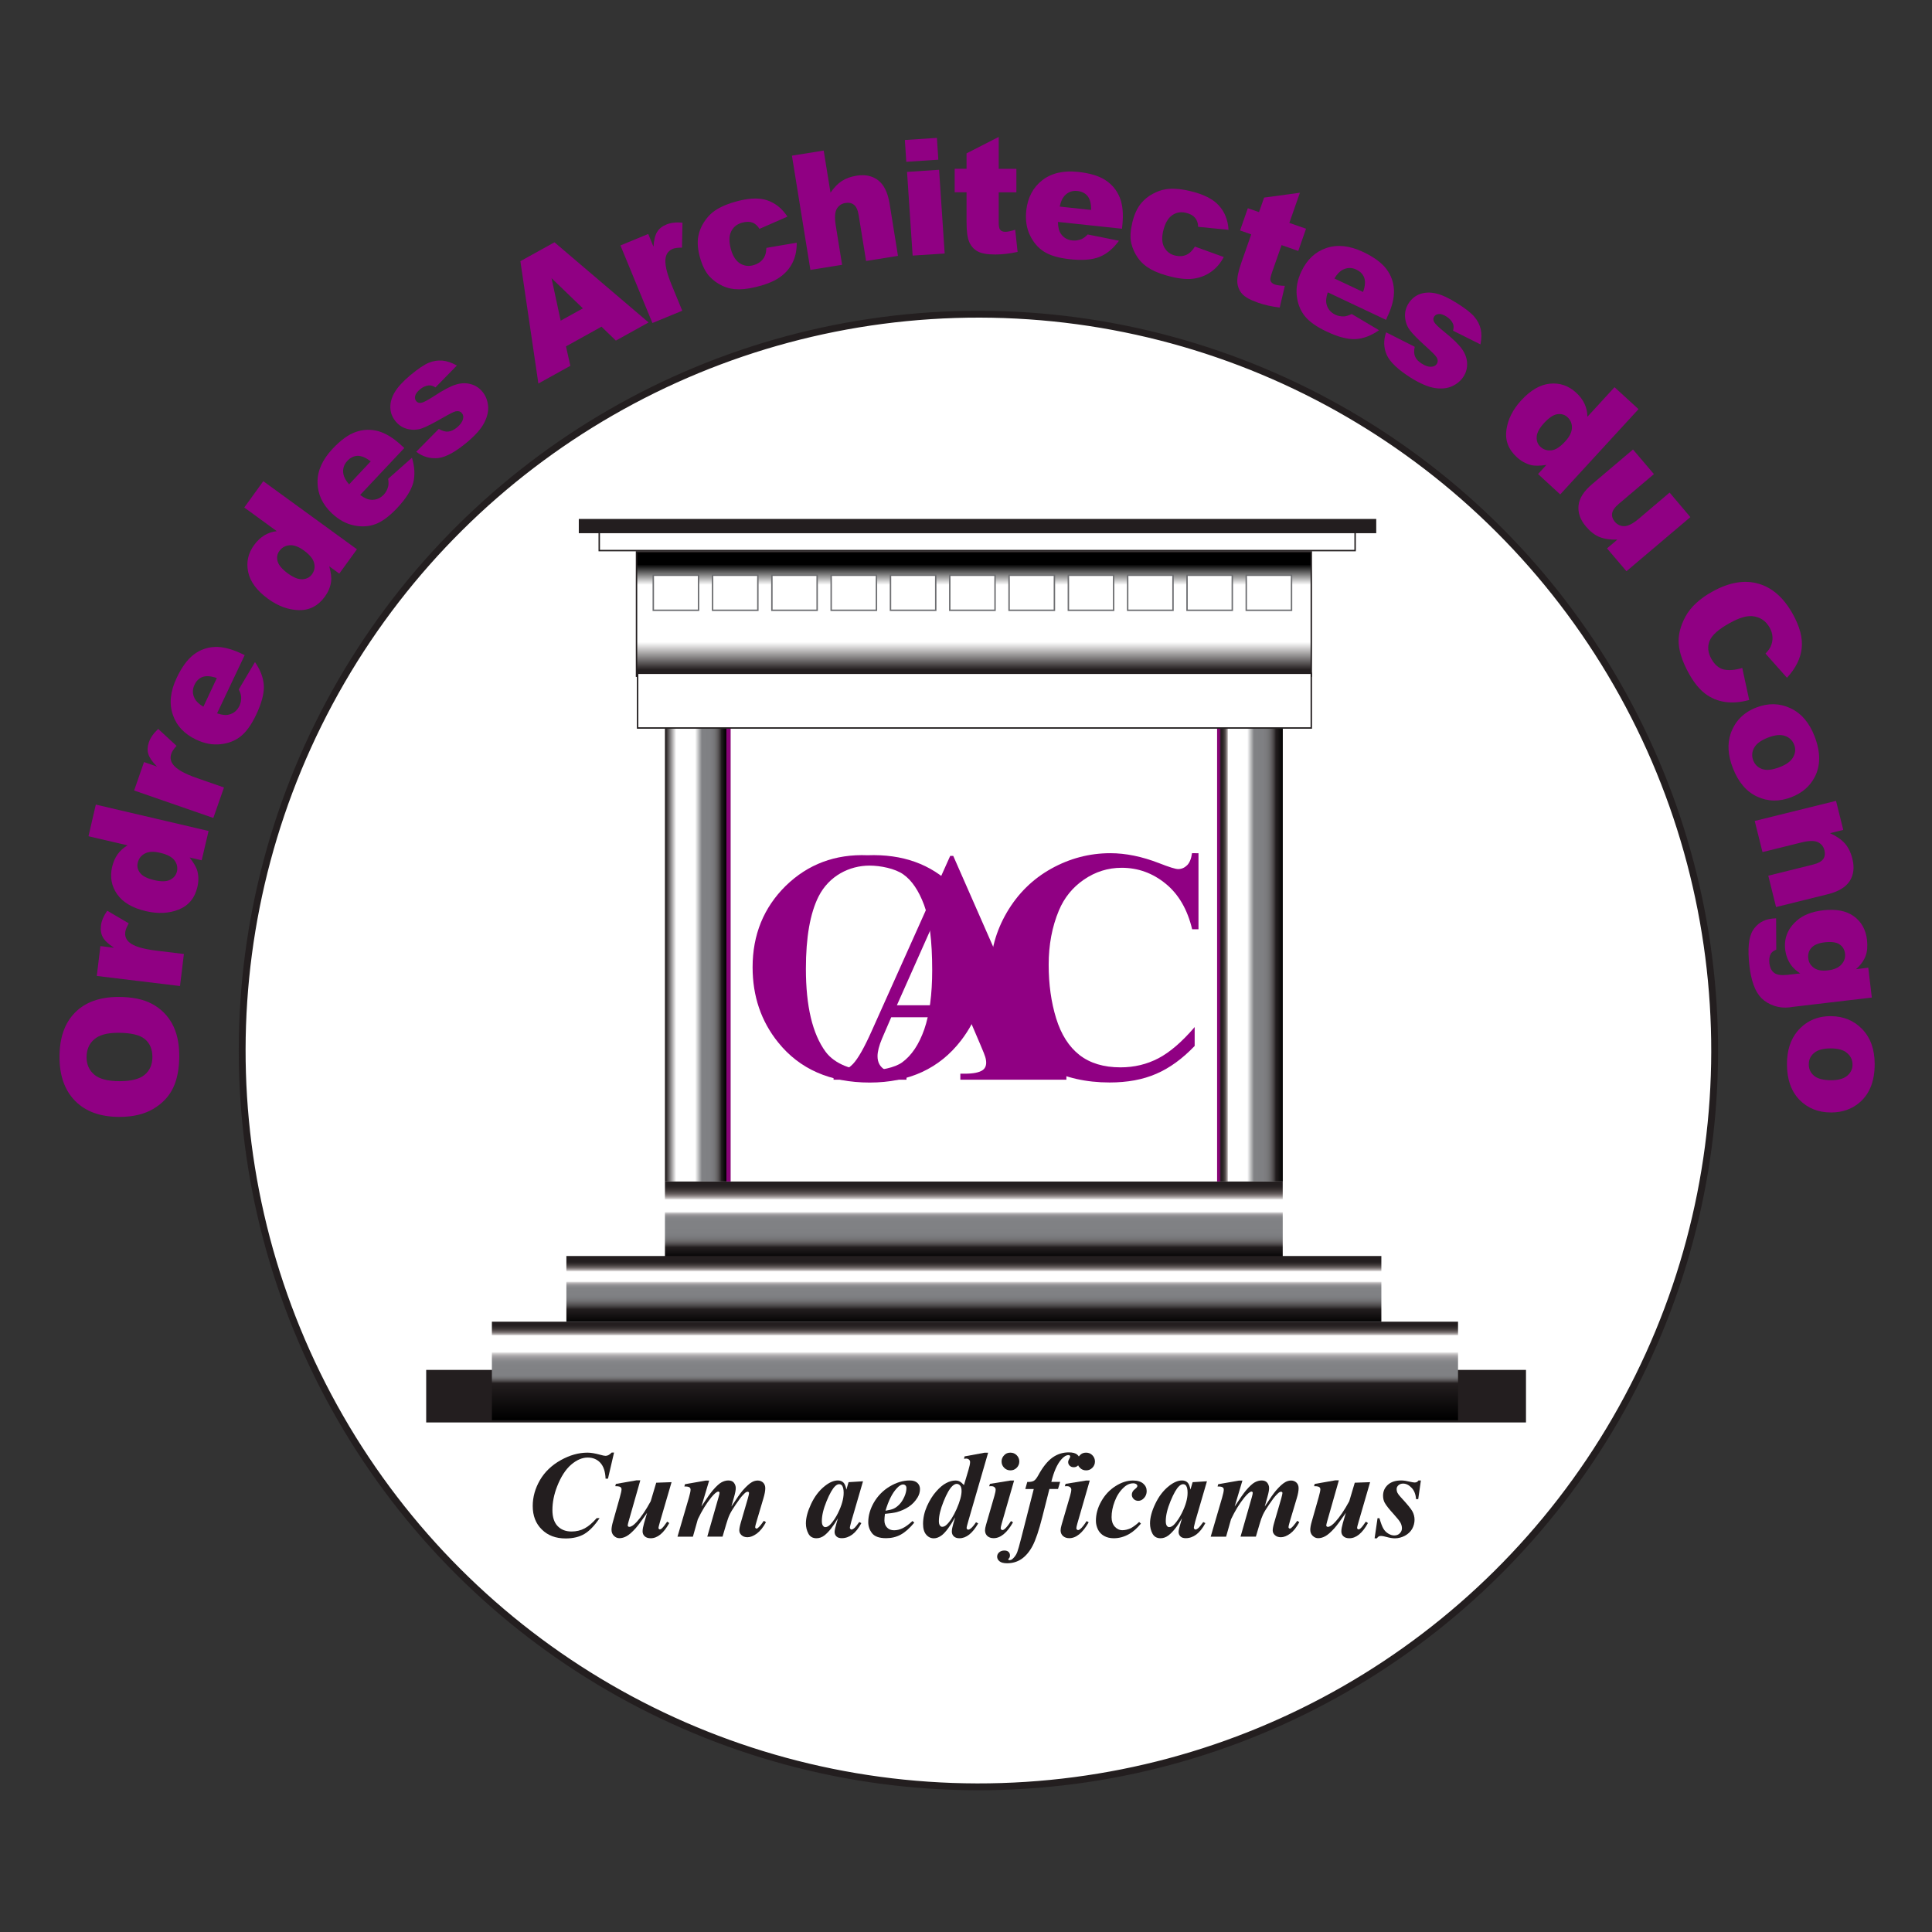 <?xml version="1.0" encoding="utf-8"?>
<!-- Generator: Adobe Illustrator 23.0.3, SVG Export Plug-In . SVG Version: 6.00 Build 0)  -->
<svg version="1.1" id="Calque_1" xmlns="http://www.w3.org/2000/svg" xmlns:xlink="http://www.w3.org/1999/xlink" x="0px" y="0px"
	 viewBox="0 0 283.46 283.46" style="enable-background:new 0 0 283.46 283.46;" xml:space="preserve">
<rect x="0" y="0" width="283.46" height="283.46" fill="#333333" stroke="none"/>
<style type="text/css">
	.st0{fill:#FFFFFF;}
	.st1{fill:none;stroke:#231E1F;stroke-width:1.002;stroke-miterlimit:10;}
	.st2{fill:#231E1F;}
	.st3{fill:none;stroke:#231E1F;stroke-width:0.212;stroke-miterlimit:10;}
	.st4{clip-path:url(#SVGID_2_);fill:url(#SVGID_3_);}
	.st5{clip-path:url(#SVGID_5_);fill:url(#SVGID_6_);}
	.st6{clip-path:url(#SVGID_8_);fill:url(#SVGID_9_);}
	.st7{clip-path:url(#SVGID_11_);fill:url(#SVGID_12_);}
	.st8{clip-path:url(#SVGID_14_);fill:url(#SVGID_15_);}
	.st9{clip-path:url(#SVGID_17_);fill:url(#SVGID_18_);}
	.st10{fill:none;stroke:#6D6E71;stroke-width:0.212;stroke-miterlimit:10;}
	.st11{fill:#900083;}
</style>
<path class="st0" d="M251.58,154.13c0,59.66-48.36,108.03-108.02,108.03c-59.66,0-108.02-48.37-108.02-108.03
	c0-59.66,48.36-108.03,108.02-108.03C203.22,46.1,251.58,94.47,251.58,154.13"/>
<ellipse transform="matrix(1.879635e-03 -1 1 1.879635e-03 -10.848 297.4)" class="st1" cx="143.56" cy="154.13" rx="108.03" ry="108.02"/>
<rect x="62.53" y="200.99" class="st2" width="161.36" height="7.71"/>
<path class="st2" d="M90.09,213.13l-0.89,3.82h-0.35c-0.04-1.04-0.3-1.82-0.77-2.33c-0.47-0.51-1.09-0.77-1.85-0.77
	c-0.81,0-1.63,0.35-2.44,1.05c-0.81,0.7-1.5,1.77-2.06,3.21c-0.45,1.16-0.68,2.31-0.68,3.45c0,1.02,0.25,1.8,0.75,2.33
	c0.5,0.53,1.18,0.81,2.05,0.81c0.71,0,1.35-0.15,1.93-0.46c0.58-0.31,1.16-0.81,1.76-1.5h0.43c-0.74,1.1-1.48,1.87-2.23,2.32
	c-0.75,0.44-1.66,0.66-2.75,0.66c-1.45,0-2.62-0.44-3.5-1.32c-0.89-0.87-1.33-2.02-1.33-3.44c0-1.33,0.36-2.59,1.06-3.8
	c0.7-1.2,1.72-2.18,3.04-2.92c1.32-0.74,2.64-1.11,3.94-1.11c0.5,0,1.12,0.11,1.86,0.31c0.38,0.11,0.64,0.16,0.79,0.16
	c0.29,0,0.59-0.16,0.89-0.48H90.09z"/>
<path class="st2" d="M93.94,217.21l-1.72,6.04c-0.08,0.28-0.12,0.47-0.12,0.58c0,0.05,0.02,0.1,0.06,0.12
	c0.05,0.05,0.1,0.07,0.17,0.07c0.27,0,0.64-0.24,1.09-0.73c0.65-0.71,1.34-1.72,2.05-3.03l0.81-2.72l2.25-0.08l-1.71,5.86
	c-0.14,0.5-0.21,0.78-0.21,0.85c0,0.05,0.02,0.1,0.06,0.15c0.05,0.05,0.09,0.07,0.14,0.07c0.08,0,0.17-0.04,0.24-0.1
	c0.21-0.17,0.49-0.52,0.84-1.04l0.3,0.21c-0.82,1.49-1.73,2.23-2.72,2.23c-0.37,0-0.66-0.09-0.87-0.28
	c-0.21-0.19-0.32-0.43-0.32-0.73c0-0.32,0.08-0.72,0.22-1.22l0.44-1.5c-0.77,1.12-1.33,1.87-1.68,2.26
	c-0.53,0.59-0.98,0.98-1.34,1.17c-0.36,0.2-0.71,0.29-1.04,0.29c-0.31,0-0.58-0.12-0.81-0.35c-0.23-0.23-0.35-0.52-0.35-0.88
	c0-0.3,0.07-0.71,0.22-1.22l1-3.55c0.16-0.58,0.25-0.97,0.25-1.17c0-0.09-0.02-0.17-0.07-0.24c-0.05-0.07-0.12-0.12-0.24-0.16
	c-0.11-0.04-0.31-0.06-0.61-0.06l0.09-0.33l3.02-0.53H93.94z"/>
<path class="st2" d="M104.05,217.21l-1.14,3.82c0.76-1.17,1.32-1.96,1.67-2.37c0.51-0.6,0.94-0.99,1.27-1.17
	c0.33-0.18,0.67-0.28,1.01-0.28c0.38,0,0.66,0.12,0.83,0.35c0.17,0.23,0.26,0.49,0.26,0.77c0,0.29-0.08,0.72-0.24,1.28l-0.4,1.43
	c0.77-1.19,1.32-1.97,1.66-2.36c0.52-0.6,0.97-1.01,1.36-1.23c0.27-0.15,0.55-0.23,0.85-0.23c0.31,0,0.58,0.11,0.79,0.31
	c0.21,0.21,0.31,0.49,0.31,0.82c0,0.38-0.09,0.87-0.27,1.47l-0.98,3.31c-0.15,0.49-0.23,0.81-0.23,0.95c0,0.05,0.02,0.09,0.06,0.13
	c0.04,0.04,0.08,0.06,0.13,0.06c0.06,0,0.12-0.02,0.17-0.06c0.21-0.17,0.44-0.42,0.67-0.75c0.05-0.07,0.14-0.18,0.24-0.33l0.31,0.2
	c-0.41,0.76-0.86,1.32-1.35,1.68c-0.49,0.35-0.94,0.53-1.36,0.53c-0.36,0-0.65-0.1-0.87-0.3c-0.22-0.2-0.33-0.43-0.33-0.7
	c0-0.25,0.07-0.64,0.22-1.15l1.01-3.46c0.14-0.48,0.2-0.77,0.2-0.89c0-0.04-0.02-0.08-0.06-0.12c-0.04-0.04-0.08-0.06-0.12-0.06
	c-0.08,0-0.15,0.02-0.23,0.06c-0.12,0.05-0.29,0.21-0.52,0.46c-0.24,0.25-0.57,0.69-1.01,1.34c-0.44,0.64-0.74,1.14-0.91,1.5
	c-0.17,0.36-0.33,0.83-0.5,1.4l-0.54,1.83h-2.24l1.66-5.8c0.09-0.31,0.14-0.53,0.14-0.64c0-0.05-0.02-0.08-0.06-0.12
	c-0.04-0.04-0.08-0.05-0.12-0.05c-0.22,0-0.57,0.29-1.04,0.86c-0.72,0.89-1.38,1.96-1.97,3.21l-0.72,2.55H99.4l1.67-5.71
	c0.16-0.56,0.25-0.96,0.25-1.2c0-0.09-0.02-0.18-0.07-0.24c-0.05-0.07-0.12-0.12-0.23-0.16c-0.11-0.04-0.31-0.06-0.61-0.06
	l0.09-0.33l3.03-0.53H104.05z"/>
<path class="st2" d="M126.62,217.33l-1.72,5.9l-0.18,0.72c-0.02,0.09-0.03,0.15-0.03,0.2c0,0.07,0.03,0.13,0.08,0.18
	c0.05,0.05,0.1,0.08,0.15,0.08c0.12,0,0.3-0.09,0.51-0.29c0.09-0.08,0.3-0.35,0.64-0.81l0.31,0.16c-0.42,0.77-0.87,1.33-1.34,1.68
	c-0.48,0.35-0.99,0.53-1.54,0.53c-0.34,0-0.59-0.08-0.78-0.26c-0.18-0.17-0.27-0.4-0.27-0.66c0-0.23,0.1-0.66,0.28-1.28l0.21-0.72
	c-0.69,1.18-1.34,2.01-1.98,2.51c-0.36,0.28-0.76,0.42-1.17,0.42c-0.54,0-0.94-0.22-1.18-0.67c-0.24-0.45-0.37-0.95-0.37-1.51
	c0-0.83,0.26-1.79,0.77-2.87c0.51-1.08,1.17-1.95,2-2.61c0.68-0.54,1.32-0.82,1.92-0.82c0.33,0,0.6,0.1,0.8,0.29
	c0.2,0.19,0.35,0.54,0.45,1.05l0.32-1.09L126.62,217.33z M123.78,219.02c0-0.48-0.08-0.82-0.22-1.04c-0.11-0.15-0.25-0.22-0.44-0.22
	c-0.18,0-0.38,0.09-0.57,0.27c-0.4,0.37-0.82,1.11-1.28,2.23c-0.46,1.12-0.69,2.09-0.69,2.91c0,0.31,0.05,0.54,0.16,0.68
	c0.1,0.14,0.21,0.21,0.34,0.21c0.27,0,0.54-0.16,0.81-0.46c0.39-0.44,0.74-0.97,1.06-1.61C123.5,220.87,123.78,219.88,123.78,219.02
	"/>
<path class="st2" d="M129.84,222.11c-0.05,0.38-0.08,0.7-0.08,0.95c0,0.44,0.13,0.8,0.39,1.06c0.25,0.27,0.6,0.4,1.03,0.4
	c0.42,0,0.83-0.1,1.25-0.3c0.42-0.2,0.9-0.55,1.45-1.06l0.26,0.24c-0.68,0.82-1.34,1.41-1.99,1.76c-0.64,0.35-1.36,0.52-2.14,0.52
	c-0.99,0-1.67-0.24-2.05-0.71c-0.38-0.48-0.57-1.02-0.57-1.64c0-0.97,0.28-1.94,0.84-2.91c0.57-0.97,1.34-1.75,2.31-2.33
	c0.97-0.58,1.95-0.88,2.93-0.88c0.5,0,0.87,0.12,1.13,0.36c0.25,0.24,0.38,0.54,0.38,0.9c0,0.43-0.12,0.85-0.37,1.26
	c-0.35,0.56-0.78,1.01-1.3,1.35c-0.52,0.34-1.1,0.6-1.75,0.78C131.15,221.96,130.57,222.05,129.84,222.11 M129.92,221.65
	c0.52-0.08,0.93-0.18,1.21-0.31c0.29-0.13,0.57-0.35,0.85-0.64c0.28-0.29,0.51-0.67,0.71-1.11c0.2-0.45,0.3-0.87,0.3-1.26
	c0-0.16-0.05-0.3-0.14-0.39c-0.09-0.09-0.21-0.14-0.35-0.14c-0.28,0-0.61,0.2-0.96,0.6C130.89,219.11,130.35,220.2,129.92,221.65"/>
<path class="st2" d="M144.98,213.13l-2.88,9.93c-0.18,0.62-0.28,1-0.28,1.13c0,0.06,0.03,0.12,0.08,0.17
	c0.05,0.05,0.1,0.07,0.15,0.07c0.1,0,0.22-0.05,0.35-0.15c0.22-0.16,0.49-0.48,0.8-0.94l0.32,0.17c-0.84,1.46-1.75,2.18-2.75,2.18
	c-0.36,0-0.63-0.09-0.83-0.28c-0.19-0.18-0.29-0.42-0.29-0.71c0-0.28,0.08-0.68,0.23-1.19l0.26-0.9c-0.74,1.31-1.38,2.17-1.92,2.61
	c-0.41,0.32-0.82,0.48-1.21,0.48c-0.44,0-0.82-0.18-1.12-0.54c-0.31-0.36-0.46-0.89-0.46-1.58c0-0.88,0.2-1.75,0.58-2.61
	c0.39-0.86,0.84-1.58,1.35-2.15c0.51-0.58,1-0.99,1.47-1.23c0.47-0.25,0.92-0.37,1.37-0.37c0.23,0,0.44,0.05,0.61,0.14
	c0.18,0.1,0.39,0.28,0.62,0.53l0.66-2.21c0.16-0.54,0.24-0.93,0.24-1.17c0-0.14-0.05-0.26-0.16-0.36c-0.11-0.1-0.25-0.15-0.42-0.15
	c-0.08,0-0.19,0.01-0.31,0.03l0.08-0.35l2.92-0.54H144.98z M141.08,218.75c0-0.36-0.07-0.62-0.21-0.79
	c-0.14-0.16-0.31-0.25-0.5-0.25c-0.19,0-0.39,0.1-0.61,0.29c-0.42,0.38-0.86,1.14-1.32,2.29c-0.46,1.14-0.69,2.11-0.69,2.89
	c0,0.28,0.05,0.49,0.15,0.63c0.1,0.14,0.21,0.2,0.34,0.2c0.21,0,0.41-0.09,0.62-0.28c0.5-0.45,1-1.23,1.49-2.32
	C140.83,220.31,141.08,219.43,141.08,218.75"/>
<path class="st2" d="M148.79,217.21l-1.82,6.31c-0.1,0.36-0.15,0.6-0.15,0.71c0,0.06,0.03,0.13,0.08,0.18
	c0.05,0.05,0.11,0.08,0.17,0.08c0.1,0,0.2-0.05,0.3-0.13c0.27-0.21,0.58-0.61,0.96-1.19l0.3,0.18c-0.89,1.56-1.84,2.33-2.85,2.33
	c-0.38,0-0.69-0.11-0.92-0.32c-0.22-0.21-0.34-0.49-0.34-0.82c0-0.22,0.05-0.5,0.15-0.83l1.23-4.24c0.12-0.41,0.18-0.72,0.18-0.92
	c0-0.13-0.05-0.25-0.17-0.35c-0.11-0.1-0.26-0.15-0.46-0.15c-0.09,0-0.19,0-0.32,0.01l0.12-0.35l3-0.49H148.79z M148.24,213.13
	c0.36,0,0.68,0.12,0.93,0.38c0.25,0.25,0.38,0.56,0.38,0.92c0,0.36-0.13,0.67-0.38,0.92c-0.26,0.26-0.57,0.38-0.92,0.38
	c-0.36,0-0.66-0.12-0.92-0.38c-0.25-0.25-0.38-0.56-0.38-0.92c0-0.36,0.13-0.67,0.38-0.92
	C147.56,213.25,147.87,213.13,148.24,213.13"/>
<path class="st2" d="M153.96,218.49l-1.04,4.1c-0.49,1.93-0.96,3.34-1.42,4.21c-0.46,0.87-1.01,1.51-1.62,1.93
	c-0.62,0.42-1.33,0.63-2.13,0.63c-0.5,0-0.87-0.1-1.1-0.29c-0.24-0.19-0.35-0.42-0.35-0.68c0-0.24,0.09-0.45,0.29-0.63
	c0.2-0.18,0.46-0.27,0.77-0.27c0.27,0,0.47,0.07,0.61,0.2c0.14,0.14,0.21,0.31,0.21,0.51c0,0.19-0.05,0.33-0.13,0.42
	c-0.09,0.09-0.13,0.15-0.13,0.18l0.05,0.06c0.04,0.02,0.08,0.04,0.13,0.04c0.18,0,0.32-0.05,0.45-0.17c0.31-0.28,0.55-0.61,0.7-1.01
	c0.11-0.28,0.31-0.99,0.61-2.16l1.81-7.09h-1.24l0.29-1.04c0.45,0.01,0.77-0.05,0.97-0.17c0.2-0.12,0.41-0.38,0.64-0.8
	c0.65-1.2,1.34-2.06,2.06-2.59c0.72-0.52,1.53-0.78,2.42-0.78c0.57,0,0.98,0.11,1.24,0.33c0.26,0.22,0.39,0.5,0.39,0.85
	c0,0.31-0.09,0.55-0.26,0.73c-0.17,0.18-0.38,0.27-0.64,0.27c-0.24,0-0.43-0.07-0.59-0.22c-0.15-0.15-0.23-0.32-0.23-0.53
	c0-0.15,0.05-0.3,0.15-0.47c0.1-0.17,0.15-0.28,0.15-0.34c0-0.07-0.02-0.12-0.07-0.16c-0.04-0.04-0.1-0.06-0.17-0.06
	c-0.35,0-0.71,0.22-1.08,0.65c-0.6,0.69-1.09,1.79-1.45,3.28h1.29l-0.31,1.04H153.96z"/>
<path class="st2" d="M159.89,217.21l-1.82,6.31c-0.1,0.36-0.15,0.6-0.15,0.71c0,0.06,0.03,0.13,0.08,0.18
	c0.05,0.05,0.11,0.08,0.17,0.08c0.1,0,0.2-0.05,0.3-0.13c0.27-0.21,0.58-0.61,0.96-1.19l0.3,0.18c-0.89,1.56-1.84,2.33-2.85,2.33
	c-0.38,0-0.69-0.11-0.92-0.32c-0.23-0.21-0.35-0.49-0.35-0.82c0-0.22,0.05-0.5,0.15-0.83l1.24-4.24c0.12-0.41,0.18-0.72,0.18-0.92
	c0-0.13-0.05-0.25-0.17-0.35c-0.11-0.1-0.27-0.15-0.46-0.15c-0.09,0-0.2,0-0.32,0.01l0.11-0.35l3.01-0.49H159.89z M159.34,213.13
	c0.37,0,0.68,0.12,0.93,0.38c0.25,0.25,0.38,0.56,0.38,0.92c0,0.36-0.13,0.67-0.38,0.92c-0.25,0.26-0.56,0.38-0.92,0.38
	c-0.35,0-0.66-0.12-0.91-0.38c-0.26-0.25-0.38-0.56-0.38-0.92c0-0.36,0.12-0.67,0.38-0.92
	C158.67,213.25,158.98,213.13,159.34,213.13"/>
<path class="st2" d="M167.13,223.3l0.27,0.24c-0.58,0.69-1.14,1.19-1.7,1.51c-0.74,0.43-1.5,0.64-2.29,0.64
	c-0.53,0-1.01-0.11-1.42-0.34c-0.41-0.23-0.71-0.55-0.91-0.96c-0.19-0.41-0.29-0.83-0.29-1.26c0-0.97,0.26-1.93,0.79-2.86
	c0.53-0.94,1.22-1.68,2.09-2.23c0.86-0.55,1.71-0.82,2.55-0.82c0.67,0,1.17,0.15,1.51,0.45c0.34,0.29,0.51,0.66,0.51,1.1
	c0,0.4-0.13,0.73-0.38,1.01c-0.25,0.28-0.54,0.42-0.85,0.42c-0.27,0-0.5-0.09-0.68-0.27c-0.18-0.18-0.27-0.39-0.27-0.63
	c0-0.32,0.16-0.6,0.48-0.84c0.21-0.16,0.33-0.31,0.33-0.43c0-0.11-0.04-0.19-0.13-0.26c-0.12-0.09-0.28-0.14-0.46-0.14
	c-0.5,0-0.97,0.2-1.4,0.61c-0.58,0.53-1.02,1.21-1.33,2.03c-0.31,0.81-0.46,1.59-0.46,2.33c0,0.58,0.16,1.04,0.47,1.39
	c0.31,0.34,0.69,0.52,1.12,0.52c0.38,0,0.79-0.1,1.23-0.29C166.31,223.99,166.73,223.69,167.13,223.3"/>
<path class="st2" d="M177.08,217.33l-1.72,5.9l-0.17,0.72c-0.02,0.09-0.03,0.15-0.03,0.2c0,0.07,0.02,0.13,0.08,0.18
	c0.05,0.05,0.1,0.08,0.15,0.08c0.12,0,0.3-0.09,0.51-0.29c0.09-0.08,0.3-0.35,0.64-0.81l0.31,0.16c-0.41,0.77-0.87,1.33-1.34,1.68
	c-0.48,0.35-0.99,0.53-1.54,0.53c-0.34,0-0.6-0.08-0.78-0.26c-0.18-0.17-0.27-0.4-0.27-0.66c0-0.23,0.1-0.66,0.29-1.28l0.21-0.72
	c-0.68,1.18-1.34,2.01-1.98,2.51c-0.37,0.28-0.76,0.42-1.17,0.42c-0.54,0-0.93-0.22-1.18-0.67c-0.24-0.45-0.36-0.95-0.36-1.51
	c0-0.83,0.25-1.79,0.77-2.87c0.51-1.08,1.17-1.95,2-2.61c0.68-0.54,1.32-0.82,1.92-0.82c0.33,0,0.6,0.1,0.8,0.29
	c0.2,0.19,0.35,0.54,0.44,1.05l0.32-1.09L177.08,217.33z M174.24,219.02c0-0.48-0.07-0.82-0.22-1.04c-0.11-0.15-0.25-0.22-0.44-0.22
	c-0.18,0-0.37,0.09-0.57,0.27c-0.4,0.37-0.82,1.11-1.28,2.23c-0.46,1.12-0.69,2.09-0.69,2.91c0,0.31,0.05,0.54,0.15,0.68
	c0.1,0.14,0.22,0.21,0.34,0.21c0.27,0,0.54-0.16,0.81-0.46c0.39-0.44,0.74-0.97,1.06-1.61
	C173.96,220.87,174.24,219.88,174.24,219.02"/>
<path class="st2" d="M182.29,217.21l-1.14,3.82c0.77-1.17,1.32-1.96,1.67-2.37c0.51-0.6,0.94-0.99,1.27-1.17
	c0.33-0.18,0.67-0.28,1.01-0.28c0.39,0,0.66,0.12,0.84,0.35c0.17,0.23,0.26,0.49,0.26,0.77c0,0.29-0.08,0.72-0.24,1.28l-0.4,1.43
	c0.77-1.19,1.32-1.97,1.66-2.36c0.52-0.6,0.97-1.01,1.36-1.23c0.27-0.15,0.55-0.23,0.85-0.23c0.31,0,0.58,0.11,0.79,0.31
	c0.21,0.21,0.31,0.49,0.31,0.82c0,0.38-0.09,0.87-0.27,1.47l-0.99,3.31c-0.15,0.49-0.22,0.81-0.22,0.95c0,0.05,0.02,0.09,0.06,0.13
	c0.04,0.04,0.08,0.06,0.13,0.06c0.06,0,0.12-0.02,0.17-0.06c0.21-0.17,0.44-0.42,0.68-0.75c0.05-0.07,0.13-0.18,0.24-0.33l0.3,0.2
	c-0.41,0.76-0.85,1.32-1.34,1.68c-0.49,0.35-0.94,0.53-1.36,0.53c-0.36,0-0.65-0.1-0.87-0.3c-0.22-0.2-0.33-0.43-0.33-0.7
	c0-0.25,0.07-0.64,0.22-1.15l1.01-3.46c0.13-0.48,0.2-0.77,0.2-0.89c0-0.04-0.02-0.08-0.06-0.12c-0.05-0.04-0.08-0.06-0.13-0.06
	c-0.07,0-0.15,0.02-0.23,0.06c-0.11,0.05-0.28,0.21-0.52,0.46c-0.24,0.25-0.57,0.69-1.01,1.34c-0.44,0.64-0.74,1.14-0.91,1.5
	c-0.17,0.36-0.34,0.83-0.5,1.4l-0.54,1.83h-2.25l1.66-5.8c0.09-0.31,0.13-0.53,0.13-0.64c0-0.05-0.02-0.08-0.06-0.12
	c-0.04-0.04-0.08-0.05-0.12-0.05c-0.22,0-0.56,0.29-1.04,0.86c-0.72,0.89-1.38,1.96-1.97,3.21l-0.72,2.55h-2.26l1.67-5.71
	c0.16-0.56,0.25-0.96,0.25-1.2c0-0.09-0.02-0.18-0.07-0.24c-0.05-0.07-0.13-0.12-0.23-0.16c-0.11-0.04-0.31-0.06-0.61-0.06
	l0.09-0.33l3.03-0.53H182.29z"/>
<path class="st2" d="M196.43,217.21l-1.72,6.04c-0.08,0.28-0.12,0.47-0.12,0.58c0,0.05,0.02,0.1,0.06,0.12
	c0.05,0.05,0.1,0.07,0.17,0.07c0.27,0,0.64-0.24,1.09-0.73c0.65-0.71,1.34-1.72,2.05-3.03l0.81-2.72l2.25-0.08l-1.7,5.86
	c-0.15,0.5-0.21,0.78-0.21,0.85c0,0.05,0.02,0.1,0.07,0.15c0.05,0.05,0.09,0.07,0.14,0.07c0.08,0,0.16-0.04,0.24-0.1
	c0.21-0.17,0.49-0.52,0.84-1.04l0.3,0.21c-0.82,1.49-1.73,2.23-2.72,2.23c-0.37,0-0.66-0.09-0.87-0.28
	c-0.21-0.19-0.31-0.43-0.31-0.73c0-0.32,0.08-0.72,0.22-1.22l0.44-1.5c-0.77,1.12-1.33,1.87-1.68,2.26
	c-0.53,0.59-0.98,0.98-1.34,1.17c-0.36,0.2-0.71,0.29-1.04,0.29c-0.31,0-0.58-0.12-0.81-0.35c-0.23-0.23-0.35-0.52-0.35-0.88
	c0-0.3,0.07-0.71,0.22-1.22l1.01-3.55c0.16-0.58,0.25-0.97,0.25-1.17c0-0.09-0.02-0.17-0.07-0.24c-0.05-0.07-0.12-0.12-0.24-0.16
	c-0.11-0.04-0.31-0.06-0.61-0.06l0.09-0.33l3.02-0.53H196.43z"/>
<path class="st2" d="M208.47,217.21l-0.39,2.74h-0.32c-0.05-0.71-0.27-1.27-0.66-1.67c-0.39-0.41-0.8-0.61-1.24-0.61
	c-0.27,0-0.5,0.08-0.68,0.24c-0.18,0.16-0.27,0.35-0.27,0.58c0,0.19,0.04,0.37,0.12,0.53c0.08,0.16,0.25,0.39,0.51,0.67
	c0.94,1.01,1.5,1.7,1.7,2.08c0.2,0.38,0.3,0.78,0.3,1.21c0,0.47-0.12,0.91-0.35,1.33c-0.24,0.42-0.59,0.75-1.06,1.01
	c-0.48,0.25-0.97,0.38-1.47,0.38c-0.35,0-0.77-0.07-1.27-0.21c-0.33-0.09-0.58-0.14-0.75-0.14c-0.15,0-0.26,0.02-0.35,0.07
	c-0.08,0.05-0.18,0.14-0.28,0.28h-0.33l0.43-2.95h0.28c0.21,0.72,0.4,1.23,0.58,1.53c0.18,0.31,0.42,0.55,0.72,0.73
	c0.3,0.18,0.59,0.27,0.87,0.27c0.33,0,0.6-0.1,0.81-0.31c0.21-0.21,0.32-0.45,0.32-0.74c0-0.27-0.07-0.54-0.21-0.81
	c-0.14-0.26-0.46-0.67-0.96-1.22c-0.69-0.75-1.15-1.33-1.37-1.74c-0.15-0.29-0.23-0.63-0.23-1.01c0-0.64,0.23-1.17,0.7-1.6
	c0.47-0.42,1.11-0.64,1.96-0.64c0.37,0,0.81,0.07,1.35,0.2c0.27,0.06,0.48,0.1,0.64,0.1c0.23,0,0.42-0.1,0.56-0.3H208.47z"/>
<rect x="87.92" y="77.24" class="st0" width="110.9" height="3.54"/>
<rect x="87.92" y="77.24" class="st3" width="110.9" height="3.54"/>
<g>
	<defs>
		<rect id="SVGID_1_" x="93.38" y="80.97" width="99" height="18.24"/>
	</defs>
	<clipPath id="SVGID_2_">
		<use xlink:href="#SVGID_1_"  style="overflow:visible;"/>
	</clipPath>
	
		<linearGradient id="SVGID_3_" gradientUnits="userSpaceOnUse" x1="549.844" y1="593.661" x2="552.872" y2="593.661" gradientTransform="matrix(-3.000000e-07 -6.025 -6.025 3.000000e-07 3719.92 3412.24)">
		<stop  offset="0" style="stop-color:#231E1F"/>
		<stop  offset="0.064" style="stop-color:#231E1F"/>
		<stop  offset="0.287" style="stop-color:#FFFFFF"/>
		<stop  offset="0.748" style="stop-color:#FFFFFF"/>
		<stop  offset="0.911" style="stop-color:#000000"/>
		<stop  offset="1" style="stop-color:#000000"/>
	</linearGradient>
	<rect x="93.38" y="80.97" class="st4" width="99" height="18.24"/>
</g>
<rect x="93.39" y="80.97" class="st3" width="99" height="18.24"/>
<rect x="84.92" y="76.14" class="st2" width="117" height="2.09"/>
<g>
	<defs>
		<rect id="SVGID_4_" x="97.56" y="106.81" width="9.64" height="66.54"/>
	</defs>
	<clipPath id="SVGID_5_">
		<use xlink:href="#SVGID_4_"  style="overflow:visible;"/>
	</clipPath>
	
		<linearGradient id="SVGID_6_" gradientUnits="userSpaceOnUse" x1="283.318" y1="366.599" x2="286.344" y2="366.599" gradientTransform="matrix(3.185 0 0 -3.185 -804.681 1307.538)">
		<stop  offset="0" style="stop-color:#231E1F"/>
		<stop  offset="0.158" style="stop-color:#FFFFFF"/>
		<stop  offset="0.446" style="stop-color:#FFFFFF"/>
		<stop  offset="0.549" style="stop-color:#808184"/>
		<stop  offset="0.669" style="stop-color:#7F8083"/>
		<stop  offset="0.712" style="stop-color:#7B7B7E"/>
		<stop  offset="0.743" style="stop-color:#747476"/>
		<stop  offset="0.768" style="stop-color:#6B6A6B"/>
		<stop  offset="0.789" style="stop-color:#5F5C5E"/>
		<stop  offset="0.808" style="stop-color:#504D4E"/>
		<stop  offset="0.825" style="stop-color:#3F3B3C"/>
		<stop  offset="0.841" style="stop-color:#2C2829"/>
		<stop  offset="0.847" style="stop-color:#231E1F"/>
		<stop  offset="0.916" style="stop-color:#000000"/>
		<stop  offset="0.926" style="stop-color:#890477"/>
		<stop  offset="1" style="stop-color:#890477"/>
	</linearGradient>
	<rect x="97.56" y="106.81" class="st5" width="9.64" height="66.54"/>
</g>
<g>
	<defs>
		<rect id="SVGID_7_" x="178.57" y="106.81" width="9.64" height="66.54"/>
	</defs>
	<clipPath id="SVGID_8_">
		<use xlink:href="#SVGID_7_"  style="overflow:visible;"/>
	</clipPath>
	
		<linearGradient id="SVGID_9_" gradientUnits="userSpaceOnUse" x1="300.438" y1="366.621" x2="303.465" y2="366.621" gradientTransform="matrix(3.186 0 0 -3.186 -778.494 1307.967)">
		<stop  offset="0" style="stop-color:#890477"/>
		<stop  offset="0.02" style="stop-color:#890477"/>
		<stop  offset="0.045" style="stop-color:#231E1F"/>
		<stop  offset="0.062" style="stop-color:#262122"/>
		<stop  offset="0.079" style="stop-color:#302A2B"/>
		<stop  offset="0.095" style="stop-color:#403939"/>
		<stop  offset="0.111" style="stop-color:#574F4F"/>
		<stop  offset="0.127" style="stop-color:#7A7272"/>
		<stop  offset="0.143" style="stop-color:#ADA7A7"/>
		<stop  offset="0.158" style="stop-color:#FDFDFC"/>
		<stop  offset="0.158" style="stop-color:#FFFFFF"/>
		<stop  offset="0.446" style="stop-color:#FFFFFF"/>
		<stop  offset="0.549" style="stop-color:#808184"/>
		<stop  offset="0.683" style="stop-color:#7F8083"/>
		<stop  offset="0.732" style="stop-color:#7B7B7E"/>
		<stop  offset="0.766" style="stop-color:#747476"/>
		<stop  offset="0.794" style="stop-color:#6B6A6B"/>
		<stop  offset="0.817" style="stop-color:#5F5C5E"/>
		<stop  offset="0.838" style="stop-color:#504D4E"/>
		<stop  offset="0.858" style="stop-color:#3F3B3C"/>
		<stop  offset="0.874" style="stop-color:#2C2829"/>
		<stop  offset="0.881" style="stop-color:#231E1F"/>
		<stop  offset="1" style="stop-color:#000000"/>
	</linearGradient>
	<rect x="178.57" y="106.81" class="st6" width="9.64" height="66.54"/>
</g>
<g>
	<defs>
		<rect id="SVGID_10_" x="97.56" y="173.35" width="90.64" height="11.57"/>
	</defs>
	<clipPath id="SVGID_11_">
		<use xlink:href="#SVGID_10_"  style="overflow:visible;"/>
	</clipPath>
	
		<linearGradient id="SVGID_12_" gradientUnits="userSpaceOnUse" x1="650.792" y1="197.224" x2="653.819" y2="197.224" gradientTransform="matrix(-2.000000e-07 3.822 3.822 2.000000e-07 -610.955 -2314.151)">
		<stop  offset="0" style="stop-color:#231E1F"/>
		<stop  offset="0.054" style="stop-color:#231E1F"/>
		<stop  offset="0.079" style="stop-color:#272223"/>
		<stop  offset="0.107" style="stop-color:#332D2D"/>
		<stop  offset="0.137" style="stop-color:#463F3F"/>
		<stop  offset="0.169" style="stop-color:#635B5B"/>
		<stop  offset="0.201" style="stop-color:#908888"/>
		<stop  offset="0.233" style="stop-color:#D2CECE"/>
		<stop  offset="0.247" style="stop-color:#FFFFFF"/>
		<stop  offset="0.401" style="stop-color:#FFFFFF"/>
		<stop  offset="0.404" style="stop-color:#EBEAEA"/>
		<stop  offset="0.413" style="stop-color:#CAC8C9"/>
		<stop  offset="0.424" style="stop-color:#B1AFB1"/>
		<stop  offset="0.435" style="stop-color:#9E9C9F"/>
		<stop  offset="0.449" style="stop-color:#908F92"/>
		<stop  offset="0.465" style="stop-color:#87878A"/>
		<stop  offset="0.488" style="stop-color:#818285"/>
		<stop  offset="0.549" style="stop-color:#808184"/>
		<stop  offset="0.669" style="stop-color:#7F8083"/>
		<stop  offset="0.712" style="stop-color:#7B7B7E"/>
		<stop  offset="0.743" style="stop-color:#747476"/>
		<stop  offset="0.768" style="stop-color:#6B6A6B"/>
		<stop  offset="0.789" style="stop-color:#5F5C5E"/>
		<stop  offset="0.808" style="stop-color:#504D4E"/>
		<stop  offset="0.825" style="stop-color:#3F3B3C"/>
		<stop  offset="0.841" style="stop-color:#2C2829"/>
		<stop  offset="0.847" style="stop-color:#231E1F"/>
		<stop  offset="1" style="stop-color:#000000"/>
	</linearGradient>
	<rect x="97.56" y="173.35" class="st7" width="90.64" height="11.57"/>
</g>
<g>
	<defs>
		<rect id="SVGID_13_" x="83.1" y="184.28" width="119.57" height="9.65"/>
	</defs>
	<clipPath id="SVGID_14_">
		<use xlink:href="#SVGID_13_"  style="overflow:visible;"/>
	</clipPath>
	
		<linearGradient id="SVGID_15_" gradientUnits="userSpaceOnUse" x1="666.442" y1="148.741" x2="669.47" y2="148.741" gradientTransform="matrix(-2.000000e-07 3.186 3.186 2.000000e-07 -330.934 -1938.706)">
		<stop  offset="0" style="stop-color:#231E1F"/>
		<stop  offset="0.05" style="stop-color:#231E1F"/>
		<stop  offset="0.068" style="stop-color:#282324"/>
		<stop  offset="0.091" style="stop-color:#363030"/>
		<stop  offset="0.118" style="stop-color:#4D4646"/>
		<stop  offset="0.148" style="stop-color:#716A6A"/>
		<stop  offset="0.179" style="stop-color:#ABA5A5"/>
		<stop  offset="0.208" style="stop-color:#FFFFFF"/>
		<stop  offset="0.356" style="stop-color:#FFFFFF"/>
		<stop  offset="0.361" style="stop-color:#EAE9E9"/>
		<stop  offset="0.372" style="stop-color:#CAC7C8"/>
		<stop  offset="0.385" style="stop-color:#B1AEB0"/>
		<stop  offset="0.4" style="stop-color:#9E9C9F"/>
		<stop  offset="0.417" style="stop-color:#908F92"/>
		<stop  offset="0.438" style="stop-color:#86878A"/>
		<stop  offset="0.468" style="stop-color:#818285"/>
		<stop  offset="0.549" style="stop-color:#808184"/>
		<stop  offset="0.59" style="stop-color:#7E7F82"/>
		<stop  offset="0.625" style="stop-color:#78787B"/>
		<stop  offset="0.658" style="stop-color:#6E6D6F"/>
		<stop  offset="0.689" style="stop-color:#605E60"/>
		<stop  offset="0.72" style="stop-color:#4F4C4D"/>
		<stop  offset="0.749" style="stop-color:#3B3738"/>
		<stop  offset="0.777" style="stop-color:#231E1F"/>
		<stop  offset="1" style="stop-color:#000000"/>
	</linearGradient>
	<rect x="83.1" y="184.28" class="st8" width="119.57" height="9.65"/>
</g>
<g>
	<defs>
		<rect id="SVGID_16_" x="72.17" y="193.92" width="141.75" height="14.46"/>
	</defs>
	<clipPath id="SVGID_17_">
		<use xlink:href="#SVGID_16_"  style="overflow:visible;"/>
	</clipPath>
	
		<linearGradient id="SVGID_18_" gradientUnits="userSpaceOnUse" x1="640.32" y1="245.739" x2="643.347" y2="245.739" gradientTransform="matrix(-3.000000e-07 4.777 4.777 3.000000e-07 -1030.933 -2865.106)">
		<stop  offset="0" style="stop-color:#231E1F"/>
		<stop  offset="0.04" style="stop-color:#231E1F"/>
		<stop  offset="0.057" style="stop-color:#272122"/>
		<stop  offset="0.074" style="stop-color:#302B2B"/>
		<stop  offset="0.092" style="stop-color:#413A3A"/>
		<stop  offset="0.109" style="stop-color:#5A5252"/>
		<stop  offset="0.126" style="stop-color:#7F7777"/>
		<stop  offset="0.143" style="stop-color:#B4AFAF"/>
		<stop  offset="0.158" style="stop-color:#FFFFFF"/>
		<stop  offset="0.322" style="stop-color:#FFFFFF"/>
		<stop  offset="0.327" style="stop-color:#EAE9E9"/>
		<stop  offset="0.341" style="stop-color:#CAC7C8"/>
		<stop  offset="0.356" style="stop-color:#B1AEB0"/>
		<stop  offset="0.373" style="stop-color:#9E9C9F"/>
		<stop  offset="0.394" style="stop-color:#908F92"/>
		<stop  offset="0.418" style="stop-color:#86878A"/>
		<stop  offset="0.453" style="stop-color:#818285"/>
		<stop  offset="0.549" style="stop-color:#808184"/>
		<stop  offset="0.566" style="stop-color:#7E7F82"/>
		<stop  offset="0.579" style="stop-color:#78787B"/>
		<stop  offset="0.592" style="stop-color:#6E6D6F"/>
		<stop  offset="0.604" style="stop-color:#605E60"/>
		<stop  offset="0.616" style="stop-color:#4F4C4D"/>
		<stop  offset="0.628" style="stop-color:#3B3738"/>
		<stop  offset="0.639" style="stop-color:#231E1F"/>
		<stop  offset="1" style="stop-color:#000000"/>
	</linearGradient>
	<rect x="72.17" y="193.92" class="st9" width="141.75" height="14.46"/>
</g>
<rect x="93.55" y="98.78" class="st0" width="98.84" height="8.03"/>
<rect x="93.55" y="98.78" class="st3" width="98.84" height="8.03"/>
<rect x="95.85" y="84.4" class="st0" width="6.64" height="5.14"/>
<rect x="95.85" y="84.4" class="st10" width="6.64" height="5.14"/>
<rect x="104.55" y="84.4" class="st0" width="6.64" height="5.14"/>
<rect x="104.55" y="84.4" class="st10" width="6.64" height="5.14"/>
<rect x="113.25" y="84.4" class="st0" width="6.64" height="5.14"/>
<rect x="113.25" y="84.4" class="st10" width="6.64" height="5.14"/>
<rect x="121.95" y="84.4" class="st0" width="6.64" height="5.14"/>
<rect x="121.95" y="84.4" class="st10" width="6.64" height="5.14"/>
<rect x="130.65" y="84.4" class="st0" width="6.64" height="5.14"/>
<rect x="130.65" y="84.4" class="st10" width="6.64" height="5.14"/>
<rect x="139.35" y="84.4" class="st0" width="6.64" height="5.14"/>
<rect x="139.35" y="84.4" class="st10" width="6.64" height="5.14"/>
<rect x="148.05" y="84.4" class="st0" width="6.65" height="5.14"/>
<rect x="148.05" y="84.4" class="st10" width="6.65" height="5.14"/>
<rect x="156.75" y="84.4" class="st0" width="6.64" height="5.14"/>
<rect x="156.75" y="84.4" class="st10" width="6.64" height="5.14"/>
<rect x="165.45" y="84.4" class="st0" width="6.65" height="5.14"/>
<rect x="165.45" y="84.4" class="st10" width="6.65" height="5.14"/>
<rect x="174.16" y="84.4" class="st0" width="6.64" height="5.14"/>
<rect x="174.16" y="84.4" class="st10" width="6.64" height="5.14"/>
<rect x="182.85" y="84.4" class="st0" width="6.64" height="5.14"/>
<rect x="182.85" y="84.4" class="st10" width="6.64" height="5.14"/>
<path class="st11" d="M127.29,125.48c5.13-0.19,9.29,1.3,12.49,4.48c3.21,3.18,4.8,7.16,4.8,11.93c0,4.08-1.19,7.67-3.58,10.77
	c-3.16,4.11-7.63,6.17-13.4,6.17c-5.79,0-10.27-1.96-13.43-5.89c-2.5-3.1-3.75-6.78-3.75-11.03c0-4.77,1.63-8.76,4.87-11.95
	C118.55,126.79,122.55,125.29,127.29,125.48 M127.58,127c-2.95,0-5.94,1.5-7.47,4.51c-1.25,2.47-1.87,6.01-1.87,10.63
	c0,5.49,0.96,9.54,2.89,12.17c1.35,1.83,3.98,2.75,6.4,2.75c1.63,0,3.74-0.4,4.83-1.19c1.39-1.01,2.47-2.63,3.25-4.85
	c0.77-2.22,1.16-5.13,1.16-8.7c0-4.26-0.4-7.44-1.19-9.55c-0.79-2.11-1.8-3.6-3.03-4.47C131.34,127.43,129.17,127,127.58,127"/>
<path class="st11" d="M175.84,125.19v11.15h-0.93c-0.69-2.91-1.99-5.14-3.89-6.69c-1.9-1.55-4.05-2.33-6.45-2.33
	c-2.01,0-3.85,0.58-5.53,1.73c-1.68,1.15-2.9,2.67-3.68,4.53c-1,2.39-1.5,5.04-1.5,7.97c0,2.88,0.37,5.5,1.1,7.87
	c0.73,2.36,1.87,4.15,3.41,5.36c1.55,1.21,3.56,1.82,6.03,1.82c2.02,0,3.88-0.45,5.56-1.33c1.68-0.88,3.46-2.41,5.32-4.58v2.77
	c-1.8,1.88-3.68,3.25-5.64,4.09c-1.95,0.85-4.23,1.27-6.84,1.27c-3.43,0-6.48-0.69-9.14-2.06c-2.67-1.38-4.72-3.36-6.17-5.93
	c-1.45-2.58-2.17-5.33-2.17-8.23c0-3.07,0.8-5.98,2.4-8.73c1.61-2.75,3.78-4.89,6.5-6.41c2.73-1.52,5.63-2.28,8.69-2.28
	c2.26,0,4.65,0.49,7.17,1.47c1.45,0.57,2.38,0.86,2.77,0.86c0.51,0,0.94-0.19,1.32-0.56c0.37-0.37,0.61-0.96,0.72-1.77H175.84z"/>
<path class="st11" d="M142.12,149.25h-11.36l-1.35,3.13c-0.44,1.04-0.66,1.91-0.66,2.59c0,0.9,0.36,1.56,1.09,1.99
	c0.43,0.26,1.48,0.44,3.16,0.57v0.88h-10.7v-0.88c1.16-0.17,2.1-0.65,2.85-1.43c0.74-0.78,1.66-2.4,2.75-4.85l11.51-25.67h0.45
	l11.59,26.38c1.11,2.5,2.02,4.07,2.73,4.72c0.54,0.49,1.3,0.78,2.28,0.85v0.88h-15.56v-0.88h0.64c1.25,0,2.12-0.17,2.63-0.52
	c0.35-0.25,0.52-0.62,0.52-1.1c0-0.28-0.05-0.58-0.15-0.88c-0.03-0.14-0.26-0.73-0.71-1.78L142.12,149.25z M141.31,147.49
	l-4.79-11.08l-4.93,11.08H141.31z"/>
<g>
	<path class="st11" d="M17.52,163.87c-2.77,0-4.93-0.77-6.47-2.32c-1.54-1.55-2.32-3.7-2.32-6.46c0-2.83,0.76-5,2.28-6.53
		c1.51-1.53,3.64-2.29,6.38-2.29c1.99,0,3.61,0.33,4.88,1c1.27,0.67,2.26,1.63,2.97,2.9c0.7,1.27,1.06,2.84,1.06,4.73
		c0,1.91-0.31,3.5-0.92,4.75c-0.61,1.25-1.58,2.27-2.9,3.05C21.16,163.48,19.5,163.87,17.52,163.87 M17.55,158.63
		c1.71,0,2.95-0.32,3.69-0.95c0.75-0.64,1.12-1.5,1.12-2.6c0-1.13-0.36-2-1.1-2.62c-0.74-0.62-2.05-0.93-3.95-0.93
		c-1.6,0-2.76,0.32-3.5,0.97c-0.74,0.64-1.11,1.52-1.11,2.62c0,1.06,0.38,1.91,1.13,2.55C14.58,158.31,15.82,158.63,17.55,158.63"/>
	<path class="st11" d="M14.2,143.19l0.53-4.38l2,0.24c-0.82-0.53-1.36-1.03-1.63-1.52c-0.27-0.49-0.37-1.06-0.29-1.72
		c0.08-0.69,0.39-1.42,0.92-2.19l3.16,1.85c-0.3,0.53-0.47,0.95-0.51,1.27c-0.08,0.62,0.12,1.12,0.59,1.52
		c0.65,0.57,1.96,0.97,3.91,1.21l4.1,0.5l-0.57,4.7L14.2,143.19z"/>
	<path class="st11" d="M14.06,118.05l16.54,3.87l-1.01,4.3l-1.77-0.41c0.61,0.78,0.99,1.44,1.14,2c0.19,0.74,0.19,1.52,0,2.33
		c-0.38,1.63-1.3,2.73-2.74,3.31c-1.44,0.57-3.05,0.65-4.82,0.23c-1.99-0.46-3.39-1.3-4.22-2.49c-0.83-1.2-1.07-2.53-0.73-4
		c0.17-0.72,0.44-1.34,0.81-1.86c0.38-0.52,0.86-0.96,1.45-1.3l-5.73-1.34L14.06,118.05z M23.49,125.12
		c-0.94-0.22-1.69-0.19-2.24,0.11c-0.55,0.29-0.9,0.74-1.04,1.35c-0.13,0.54-0.01,1.04,0.35,1.5c0.36,0.47,1.06,0.82,2.11,1.06
		c0.97,0.23,1.74,0.21,2.28-0.05c0.54-0.27,0.87-0.67,1.01-1.22c0.13-0.58,0.02-1.13-0.35-1.63
		C25.23,125.73,24.53,125.36,23.49,125.12"/>
	<path class="st11" d="M19.68,115.98l1.45-4.17l1.9,0.66c-0.68-0.69-1.1-1.3-1.27-1.84c-0.16-0.53-0.13-1.11,0.09-1.74
		c0.22-0.66,0.68-1.3,1.36-1.94l2.69,2.48c-0.4,0.45-0.66,0.82-0.76,1.13c-0.21,0.58-0.12,1.12,0.25,1.61
		c0.52,0.7,1.7,1.37,3.57,2.01l3.9,1.36l-1.56,4.47L19.68,115.98z"/>
	<path class="st11" d="M35.9,96.12l-4.05,8.54c0.72,0.25,1.32,0.31,1.79,0.17c0.68-0.18,1.17-0.61,1.49-1.27
		c0.2-0.42,0.28-0.87,0.25-1.34c-0.02-0.29-0.14-0.65-0.35-1.07l2.38-4.01c0.81,1.17,1.24,2.33,1.3,3.46
		c0.05,1.14-0.32,2.56-1.12,4.25c-0.7,1.47-1.45,2.53-2.27,3.18c-0.81,0.65-1.81,1.04-2.97,1.16c-1.17,0.13-2.36-0.1-3.58-0.68
		c-1.73-0.82-2.88-2.04-3.42-3.67c-0.55-1.62-0.36-3.41,0.57-5.38c0.75-1.59,1.59-2.73,2.51-3.43c0.92-0.69,1.94-1.06,3.08-1.11
		c1.15-0.05,2.45,0.28,3.91,0.97L35.9,96.12z M31.81,99.49c-0.86-0.31-1.56-0.36-2.08-0.17c-0.53,0.19-0.93,0.58-1.2,1.17
		c-0.32,0.68-0.31,1.34,0.04,2c0.21,0.42,0.63,0.82,1.27,1.2L31.81,99.49z"/>
	<path class="st11" d="M38.63,70.6l13.74,9.99l-2.59,3.57l-1.47-1.07c0.26,0.95,0.35,1.72,0.26,2.29c-0.11,0.76-0.41,1.47-0.9,2.15
		c-0.98,1.36-2.26,2.02-3.81,1.99c-1.55-0.04-3.06-0.59-4.53-1.66c-1.65-1.2-2.62-2.51-2.92-3.94c-0.3-1.43-0.01-2.75,0.88-3.96
		c0.43-0.6,0.93-1.06,1.47-1.4c0.56-0.34,1.17-0.55,1.84-0.63l-4.76-3.47L38.63,70.6z M44.59,80.77c-0.78-0.57-1.48-0.83-2.11-0.77
		c-0.62,0.05-1.12,0.33-1.49,0.84c-0.33,0.44-0.41,0.95-0.26,1.51c0.15,0.57,0.66,1.17,1.53,1.8c0.81,0.59,1.52,0.87,2.12,0.84
		c0.6-0.04,1.07-0.28,1.4-0.74c0.35-0.49,0.46-1.03,0.31-1.63C45.95,82.01,45.45,81.4,44.59,80.77"/>
	<path class="st11" d="M59.32,65.73l-6.48,6.89c0.61,0.46,1.16,0.69,1.65,0.71c0.7,0.03,1.3-0.22,1.81-0.75
		c0.31-0.34,0.53-0.73,0.65-1.2c0.07-0.28,0.07-0.66,0-1.13l3.49-3.09c0.41,1.36,0.47,2.6,0.18,3.7c-0.3,1.1-1.09,2.33-2.37,3.7
		c-1.12,1.18-2.16,1.96-3.14,2.33c-0.97,0.37-2.04,0.43-3.18,0.2c-1.15-0.24-2.22-0.82-3.21-1.75c-1.4-1.31-2.11-2.83-2.13-4.54
		c-0.03-1.71,0.71-3.36,2.19-4.94c1.21-1.29,2.35-2.12,3.44-2.49c1.09-0.38,2.18-0.41,3.28-0.11c1.1,0.31,2.25,1.01,3.43,2.12
		L59.32,65.73z M54.39,67.69c-0.73-0.56-1.37-0.82-1.93-0.81c-0.55,0.02-1.06,0.27-1.5,0.74c-0.51,0.55-0.71,1.19-0.58,1.92
		c0.08,0.46,0.35,0.97,0.84,1.53L54.39,67.69z"/>
	<path class="st11" d="M61.07,66.28l3.31-3.35c0.5,0.3,0.97,0.43,1.39,0.39c0.42-0.04,0.85-0.25,1.3-0.62
		c0.48-0.41,0.77-0.82,0.87-1.25c0.08-0.32,0.02-0.61-0.18-0.84c-0.22-0.26-0.52-0.34-0.91-0.26c-0.28,0.06-0.9,0.38-1.86,0.93
		c-1.44,0.83-2.48,1.36-3.12,1.58c-0.64,0.22-1.32,0.25-2.03,0.09c-0.71-0.16-1.3-0.53-1.77-1.1c-0.52-0.62-0.79-1.31-0.8-2.06
		c-0.02-0.75,0.2-1.5,0.65-2.26c0.45-0.75,1.2-1.57,2.27-2.47c1.13-0.94,2.03-1.55,2.71-1.83c0.68-0.28,1.35-0.38,2.01-0.32
		c0.66,0.06,1.37,0.3,2.12,0.72l-3.14,3.21c-0.34-0.23-0.68-0.33-1-0.29c-0.45,0.05-0.87,0.24-1.27,0.58
		c-0.41,0.34-0.64,0.66-0.71,0.97c-0.07,0.3-0.01,0.55,0.16,0.76c0.2,0.23,0.46,0.31,0.8,0.23c0.33-0.08,0.94-0.41,1.81-0.97
		c1.31-0.87,2.37-1.43,3.16-1.68c0.79-0.25,1.53-0.28,2.22-0.08c0.69,0.18,1.25,0.55,1.7,1.09c0.46,0.54,0.74,1.21,0.84,2
		c0.1,0.79-0.08,1.63-0.53,2.53c-0.45,0.9-1.29,1.85-2.51,2.88c-1.72,1.44-3.16,2.23-4.3,2.35C63.09,67.32,62.03,67.01,61.07,66.28"
		/>
	<path class="st11" d="M88.25,47.93l-5.21,2.89l0.64,2.85l-4.69,2.6l-2.64-17.95l5-2.77l13.81,11.76l-4.8,2.66L88.25,47.93z
		 M85.52,45.24l-4.6-4.43l1.34,6.24L85.52,45.24z"/>
	<path class="st11" d="M91.03,36.01l4.08-1.68l0.77,1.87c0.06-0.97,0.24-1.7,0.53-2.17c0.29-0.47,0.74-0.84,1.36-1.09
		c0.64-0.26,1.43-0.36,2.36-0.27l-0.07,3.66c-0.6,0-1.05,0.06-1.35,0.18c-0.57,0.24-0.92,0.66-1.04,1.26
		c-0.18,0.85,0.11,2.19,0.86,4.01l1.57,3.81l-4.38,1.8L91.03,36.01z"/>
	<path class="st11" d="M112.44,36.37l4.45-0.76c0.02,0.97-0.14,1.86-0.49,2.67c-0.35,0.81-0.89,1.53-1.63,2.13
		c-0.74,0.61-1.76,1.1-3.05,1.48c-1.25,0.36-2.33,0.55-3.24,0.56c-0.9,0.01-1.73-0.16-2.48-0.51c-0.75-0.35-1.4-0.83-1.95-1.43
		c-0.54-0.61-0.99-1.49-1.33-2.66c-0.35-1.21-0.44-2.29-0.26-3.22c0.13-0.68,0.39-1.33,0.78-1.96c0.39-0.62,0.83-1.13,1.32-1.52
		c0.77-0.62,1.86-1.13,3.24-1.53c1.93-0.56,3.5-0.64,4.71-0.25c1.22,0.4,2.22,1.2,3.02,2.41l-4.1,1.8
		c-0.28-0.46-0.63-0.78-1.06-0.93c-0.42-0.15-0.94-0.14-1.53,0.03c-0.75,0.22-1.28,0.66-1.59,1.33c-0.31,0.67-0.3,1.55,0.01,2.64
		c0.28,0.97,0.73,1.64,1.33,2.01c0.61,0.37,1.27,0.45,1.98,0.24c0.59-0.17,1.05-0.47,1.37-0.89
		C112.26,37.61,112.43,37.06,112.44,36.37"/>
	<path class="st11" d="M116.19,22.84l4.66-0.75l1,6.18c0.52-0.76,1.08-1.33,1.66-1.71c0.58-0.38,1.3-0.64,2.15-0.78
		c1.27-0.21,2.33,0.02,3.18,0.67c0.85,0.66,1.4,1.78,1.67,3.37l1.24,7.72l-4.68,0.75l-1.08-6.68c-0.12-0.77-0.35-1.28-0.68-1.55
		c-0.33-0.27-0.75-0.36-1.27-0.28c-0.56,0.09-0.99,0.38-1.27,0.86c-0.28,0.48-0.33,1.28-0.16,2.38l0.94,5.83l-4.65,0.75
		L116.19,22.84z"/>
	<path class="st11" d="M132.76,20.54l4.7-0.31l0.21,3.2l-4.7,0.31L132.76,20.54z M133.08,25.22l4.7-0.31l0.82,12.28l-4.7,0.31
		L133.08,25.22z"/>
	<path class="st11" d="M146.53,20.09v4.68h2.59v3.45h-2.59v4.36c0,0.53,0.05,0.87,0.15,1.04c0.15,0.26,0.42,0.39,0.81,0.39
		c0.35,0,0.84-0.1,1.46-0.3l0.35,3.25c-1.17,0.25-2.26,0.38-3.26,0.38c-1.18,0-2.04-0.15-2.59-0.45c-0.56-0.3-0.97-0.76-1.24-1.37
		c-0.27-0.61-0.4-1.61-0.4-2.98v-4.33h-1.74v-3.45h1.74v-2.26L146.53,20.09z"/>
	<path class="st11" d="M164.62,33.56l-9.4-1c0.01,0.76,0.15,1.34,0.43,1.74c0.4,0.58,0.96,0.91,1.69,0.98
		c0.46,0.05,0.91-0.02,1.35-0.2c0.27-0.12,0.57-0.35,0.9-0.68l4.58,0.92c-0.84,1.16-1.79,1.94-2.85,2.37
		c-1.05,0.43-2.52,0.54-4.38,0.34c-1.62-0.18-2.87-0.54-3.75-1.1c-0.88-0.55-1.58-1.37-2.08-2.42c-0.51-1.06-0.68-2.26-0.54-3.61
		c0.21-1.91,0.99-3.39,2.34-4.45c1.35-1.05,3.11-1.46,5.26-1.23c1.75,0.19,3.11,0.6,4.06,1.24c0.96,0.64,1.65,1.49,2.07,2.55
		c0.42,1.06,0.54,2.4,0.37,4.01L164.62,33.56z M160.09,30.8c0.01-0.92-0.17-1.59-0.52-2.03c-0.35-0.43-0.85-0.68-1.5-0.75
		c-0.74-0.08-1.37,0.15-1.88,0.7c-0.32,0.34-0.56,0.87-0.71,1.59L160.09,30.8z"/>
	<path class="st11" d="M175.31,36.18l4.24,1.53c-0.45,0.85-1.03,1.55-1.74,2.08c-0.71,0.54-1.53,0.89-2.47,1.06
		c-0.94,0.17-2.07,0.09-3.38-0.22c-1.27-0.3-2.3-0.67-3.09-1.11c-0.79-0.44-1.43-0.99-1.91-1.67c-0.48-0.68-0.81-1.41-0.99-2.2
		c-0.18-0.8-0.12-1.78,0.15-2.96c0.29-1.23,0.74-2.21,1.36-2.93c0.45-0.53,1-0.97,1.65-1.32c0.65-0.35,1.28-0.58,1.9-0.67
		c0.98-0.16,2.17-0.07,3.57,0.26c1.95,0.46,3.36,1.16,4.22,2.11c0.86,0.94,1.34,2.13,1.43,3.58l-4.46-0.44
		c-0.01-0.55-0.17-0.99-0.46-1.33c-0.3-0.35-0.74-0.59-1.35-0.73c-0.76-0.18-1.44-0.05-2.03,0.38c-0.6,0.43-1.03,1.2-1.29,2.3
		c-0.23,0.98-0.18,1.79,0.17,2.41c0.35,0.62,0.88,1.02,1.6,1.19c0.6,0.14,1.14,0.11,1.63-0.11
		C174.54,37.17,174.96,36.77,175.31,36.18"/>
	<path class="st11" d="M190.72,28.28l-1.55,4.42l2.45,0.86l-1.14,3.26l-2.45-0.86l-1.44,4.11c-0.17,0.5-0.24,0.84-0.2,1.03
		c0.06,0.3,0.27,0.51,0.64,0.64c0.33,0.11,0.82,0.18,1.48,0.2l-0.75,3.18c-1.18-0.14-2.26-0.38-3.21-0.72
		c-1.11-0.39-1.88-0.81-2.3-1.28c-0.42-0.47-0.66-1.03-0.71-1.7c-0.05-0.67,0.15-1.65,0.61-2.95l1.43-4.08l-1.64-0.58l1.14-3.26
		l1.64,0.57l0.75-2.13L190.72,28.28z"/>
	<path class="st11" d="M203.36,46.93l-8.55-4.04c-0.25,0.72-0.3,1.32-0.17,1.79c0.18,0.68,0.61,1.17,1.27,1.49
		c0.42,0.2,0.86,0.28,1.34,0.25c0.29-0.03,0.65-0.14,1.07-0.35l4.01,2.38c-1.17,0.81-2.33,1.25-3.46,1.3
		c-1.14,0.06-2.56-0.31-4.26-1.12c-1.47-0.69-2.53-1.45-3.18-2.26c-0.65-0.82-1.04-1.81-1.17-2.97c-0.13-1.17,0.1-2.36,0.68-3.58
		c0.82-1.74,2.04-2.88,3.66-3.43c1.63-0.54,3.41-0.36,5.38,0.57c1.59,0.75,2.73,1.59,3.43,2.51c0.69,0.92,1.06,1.94,1.11,3.09
		c0.05,1.14-0.27,2.45-0.97,3.91L203.36,46.93z M199.99,42.84c0.3-0.86,0.36-1.56,0.17-2.08c-0.19-0.53-0.58-0.93-1.17-1.21
		c-0.68-0.32-1.34-0.31-2.01,0.04c-0.41,0.21-0.82,0.64-1.2,1.27L199.99,42.84z"/>
	<path class="st11" d="M203.37,48.76l4.2,2.12c-0.13,0.58-0.12,1.05,0.05,1.44c0.17,0.39,0.5,0.74,0.99,1.04
		c0.53,0.34,1.02,0.49,1.46,0.44c0.33-0.02,0.58-0.17,0.74-0.42c0.18-0.29,0.17-0.61-0.03-0.95c-0.15-0.25-0.63-0.74-1.46-1.49
		c-1.23-1.11-2.06-1.94-2.46-2.49c-0.41-0.54-0.65-1.18-0.71-1.9c-0.06-0.72,0.11-1.39,0.5-2.02c0.43-0.68,1.01-1.15,1.71-1.4
		c0.71-0.24,1.5-0.27,2.35-0.07c0.85,0.2,1.86,0.67,3.04,1.41c1.24,0.78,2.1,1.45,2.57,2.01c0.47,0.57,0.78,1.17,0.93,1.82
		c0.14,0.64,0.13,1.39-0.04,2.23l-4.02-2.01c0.11-0.4,0.11-0.74-0.02-1.04c-0.18-0.41-0.5-0.75-0.94-1.03
		c-0.45-0.28-0.83-0.41-1.14-0.38c-0.31,0.03-0.53,0.16-0.68,0.39c-0.16,0.25-0.15,0.53,0.03,0.83c0.18,0.29,0.68,0.77,1.49,1.42
		c1.23,0.99,2.09,1.82,2.56,2.49c0.48,0.67,0.73,1.37,0.76,2.08c0.03,0.71-0.14,1.36-0.52,1.96c-0.38,0.6-0.93,1.07-1.65,1.41
		c-0.72,0.34-1.58,0.43-2.57,0.28c-0.99-0.16-2.16-0.66-3.51-1.5c-1.9-1.2-3.08-2.32-3.55-3.38C203,51,202.97,49.91,203.37,48.76"/>
	<path class="st11" d="M240.4,60.03l-11.49,12.51l-3.25-2.99l1.23-1.34c-0.98,0.15-1.75,0.16-2.31,0.01
		c-0.74-0.2-1.42-0.58-2.03-1.14c-1.24-1.13-1.75-2.47-1.53-4.01c0.21-1.54,0.93-2.98,2.16-4.32c1.38-1.5,2.79-2.32,4.24-2.46
		c1.45-0.14,2.73,0.31,3.84,1.33c0.54,0.5,0.95,1.04,1.22,1.63c0.28,0.58,0.41,1.21,0.42,1.9l3.98-4.34L240.4,60.03z M229.62,64.79
		c0.66-0.71,0.99-1.38,1.01-2.01c0.02-0.63-0.2-1.15-0.66-1.58c-0.4-0.37-0.9-0.51-1.48-0.43c-0.58,0.08-1.23,0.52-1.96,1.31
		c-0.67,0.74-1.04,1.41-1.07,2.01c-0.04,0.61,0.15,1.1,0.57,1.48c0.44,0.41,0.97,0.57,1.59,0.5
		C228.23,66.01,228.9,65.58,229.62,64.79"/>
	<path class="st11" d="M238.63,83.81l-2.85-3.35l1.52-1.29c-1.05,0.03-1.92-0.1-2.62-0.38c-0.7-0.28-1.36-0.8-1.99-1.54
		c-0.84-0.99-1.2-2.02-1.09-3.08c0.11-1.07,0.78-2.12,2.02-3.16l5.97-5.06l3.07,3.61l-5.16,4.37c-0.59,0.5-0.91,0.97-0.97,1.39
		c-0.07,0.43,0.07,0.84,0.4,1.24c0.37,0.43,0.83,0.64,1.39,0.64c0.56-0.01,1.27-0.37,2.13-1.1l4.51-3.83l3.05,3.6L238.63,83.81z"/>
	<path class="st11" d="M255.62,98l1.02,4.7c-1.28,0.35-2.46,0.45-3.54,0.29c-1.08-0.16-2.05-0.56-2.91-1.21
		c-0.86-0.65-1.67-1.64-2.4-2.97c-0.9-1.62-1.39-3.06-1.49-4.35c-0.1-1.28,0.24-2.62,1-4.02c0.77-1.4,2.08-2.61,3.92-3.63
		c2.46-1.37,4.71-1.76,6.75-1.18c2.05,0.58,3.73,2.06,5.06,4.45c1.04,1.87,1.48,3.55,1.31,5.04c-0.16,1.49-0.88,2.93-2.16,4.32
		l-3.15-3.55c0.37-0.39,0.62-0.73,0.74-1c0.21-0.45,0.31-0.92,0.29-1.39c-0.02-0.48-0.15-0.94-0.41-1.4
		c-0.58-1.04-1.44-1.6-2.58-1.7c-0.85-0.07-1.94,0.26-3.27,1c-1.65,0.91-2.64,1.79-2.97,2.63c-0.34,0.84-0.25,1.71,0.25,2.62
		c0.49,0.88,1.1,1.4,1.84,1.58C253.67,98.39,254.57,98.32,255.62,98"/>
	<path class="st11" d="M257.67,103.81c1.75-0.68,3.42-0.65,5.01,0.09c1.59,0.74,2.78,2.12,3.55,4.13c0.89,2.3,0.9,4.29,0.02,5.98
		c-0.71,1.36-1.85,2.34-3.42,2.95c-1.76,0.68-3.44,0.66-5.02-0.08c-1.58-0.73-2.77-2.13-3.57-4.2c-0.72-1.84-0.83-3.52-0.33-5.02
		C254.54,105.83,255.79,104.54,257.67,103.81 M259.39,108.22c-1.03,0.4-1.7,0.9-2.03,1.5c-0.33,0.6-0.37,1.22-0.13,1.84
		c0.25,0.63,0.69,1.06,1.33,1.28c0.64,0.22,1.49,0.12,2.56-0.29c0.99-0.38,1.65-0.87,1.98-1.48c0.33-0.6,0.38-1.2,0.14-1.8
		c-0.25-0.64-0.7-1.08-1.36-1.3C261.23,107.74,260.4,107.83,259.39,108.22"/>
	<path class="st11" d="M269.38,117.5l1.06,4.26l-1.94,0.48c0.95,0.44,1.68,0.95,2.18,1.51c0.5,0.57,0.87,1.32,1.1,2.26
		c0.32,1.27,0.18,2.35-0.39,3.25c-0.58,0.9-1.65,1.55-3.22,1.94l-7.59,1.88l-1.14-4.6l6.57-1.63c0.75-0.19,1.24-0.46,1.49-0.81
		c0.24-0.35,0.3-0.78,0.18-1.29c-0.14-0.55-0.46-0.95-0.97-1.19c-0.51-0.24-1.3-0.23-2.39,0.04l-5.73,1.42l-1.14-4.57L269.38,117.5z
		"/>
	<path class="st11" d="M274.11,141.98l0.52,4.38l-11.54,1.36l-0.54,0.08c-0.77,0.09-1.52,0.01-2.25-0.23
		c-0.73-0.25-1.34-0.61-1.84-1.1c-0.49-0.49-0.88-1.14-1.17-1.95c-0.29-0.81-0.5-1.75-0.62-2.83c-0.28-2.46-0.12-4.18,0.51-5.19
		c0.63-1,1.56-1.58,2.79-1.72c0.15-0.02,0.36-0.04,0.62-0.05l0.02,4.6c-0.41,0.16-0.68,0.38-0.81,0.63c-0.2,0.37-0.26,0.82-0.2,1.34
		c0.08,0.68,0.32,1.16,0.72,1.45c0.4,0.29,1.05,0.38,1.95,0.28l1.85-0.21c-0.6-0.4-1.04-0.81-1.35-1.24
		c-0.47-0.68-0.75-1.43-0.85-2.27c-0.19-1.63,0.37-3.04,1.67-4.21c0.93-0.83,2.23-1.35,3.89-1.54c1.9-0.22,3.41,0.07,4.51,0.87
		c1.1,0.8,1.75,1.95,1.93,3.44c0.11,0.95,0.04,1.75-0.21,2.41c-0.25,0.66-0.71,1.3-1.4,1.92L274.11,141.98z M267.67,138.26
		c-0.88,0.11-1.51,0.37-1.9,0.8c-0.38,0.42-0.54,0.94-0.46,1.56c0.06,0.58,0.35,1.04,0.83,1.39c0.49,0.35,1.18,0.47,2.06,0.36
		c0.89-0.1,1.55-0.39,1.97-0.86c0.42-0.47,0.6-1,0.53-1.6c-0.07-0.6-0.35-1.05-0.82-1.36C269.42,138.24,268.68,138.14,267.67,138.26
		"/>
	<path class="st11" d="M268.58,149.09c1.88,0,3.42,0.64,4.64,1.9c1.22,1.27,1.83,2.98,1.83,5.13c0,2.46-0.72,4.32-2.15,5.58
		c-1.15,1.01-2.57,1.52-4.25,1.52c-1.89,0-3.45-0.63-4.66-1.88c-1.2-1.26-1.81-2.99-1.81-5.21c0-1.98,0.51-3.58,1.51-4.8
		C264.94,149.84,266.57,149.09,268.58,149.09 M268.59,153.82c-1.1,0-1.91,0.22-2.43,0.67c-0.53,0.44-0.78,1-0.78,1.67
		c0,0.68,0.25,1.24,0.77,1.67c0.52,0.44,1.35,0.65,2.49,0.66c1.07,0,1.86-0.22,2.38-0.66c0.52-0.44,0.78-0.98,0.78-1.63
		c0-0.69-0.27-1.26-0.8-1.7C270.48,154.04,269.67,153.82,268.59,153.82"/>
</g>
</svg>

